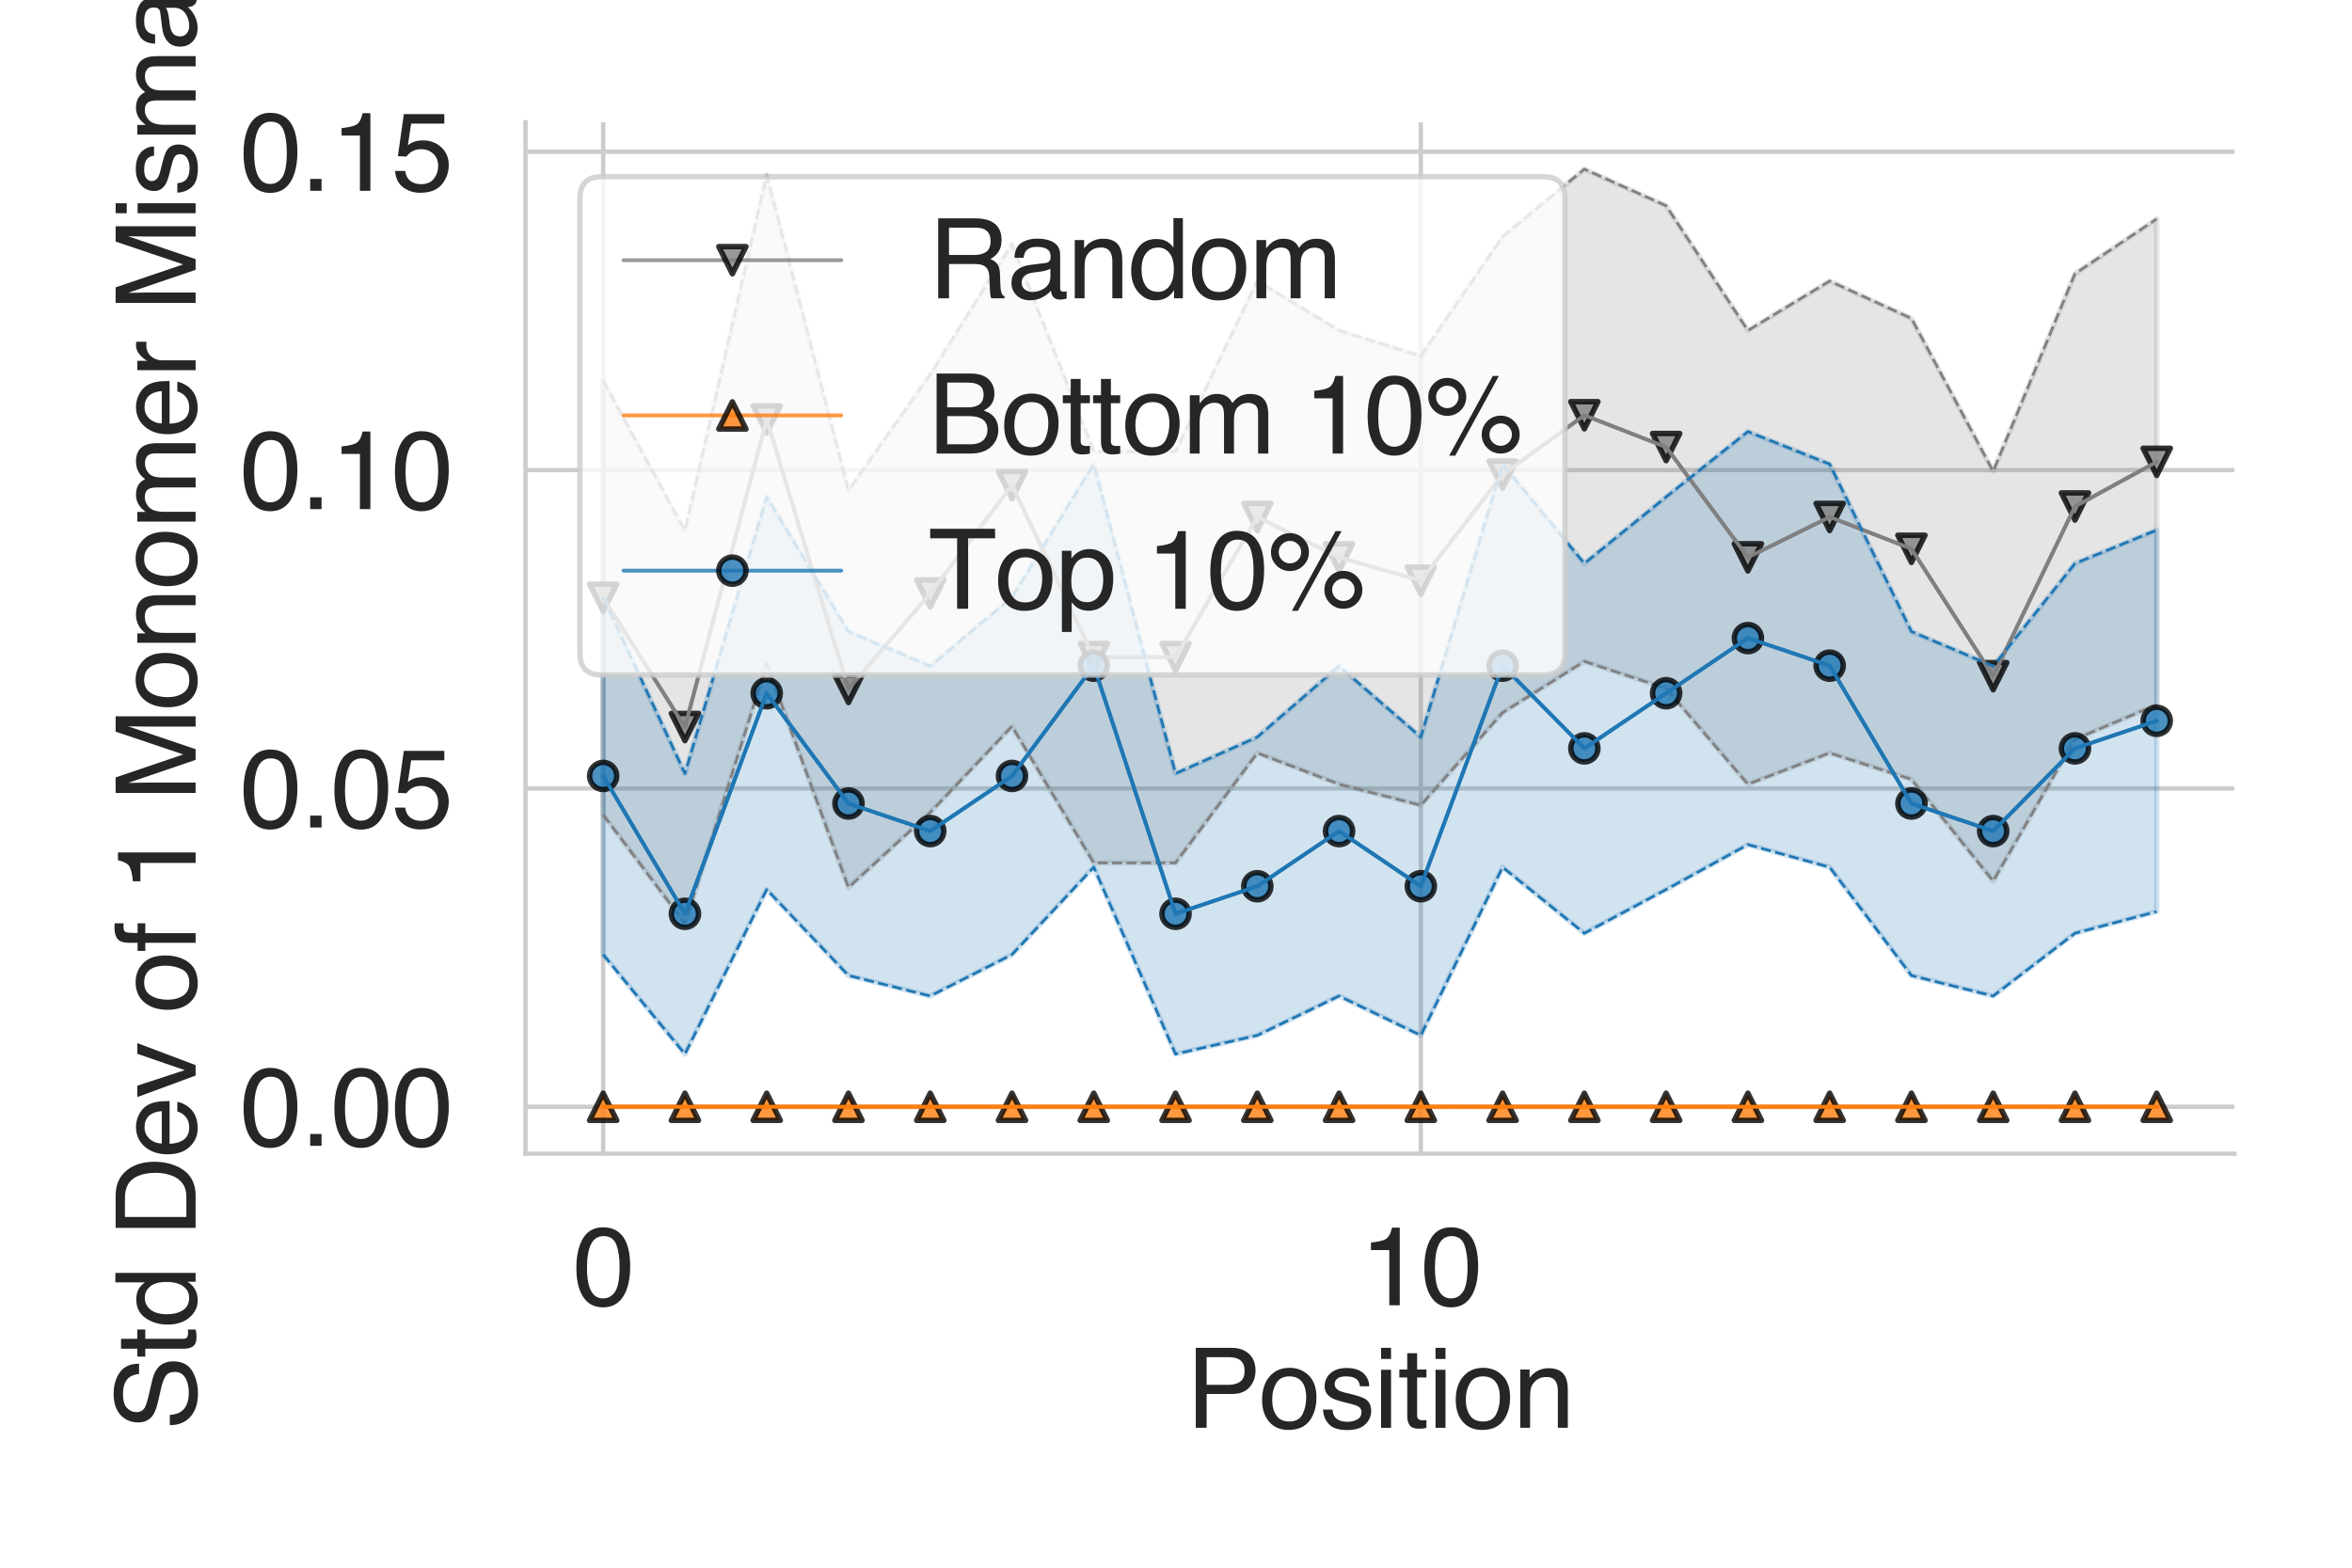 <?xml version="1.0" encoding="utf-8" standalone="no"?>
<!DOCTYPE svg PUBLIC "-//W3C//DTD SVG 1.1//EN"
  "http://www.w3.org/Graphics/SVG/1.1/DTD/svg11.dtd">
<svg height="288pt" version="1.1" viewBox="0 0 432 288" width="432pt" xmlns="http://www.w3.org/2000/svg" xmlns:xlink="http://www.w3.org/1999/xlink">
 <defs>
  <style type="text/css">*{stroke-linecap:butt;stroke-linejoin:round;}</style>
 </defs>
 <g id="figure_1">
  <g id="patch_1">
   <path d="M 0 288 
L 432 288 
L 432 0 
L 0 0 
z
" style="fill:#ffffff;"/>
  </g>
  <g id="axes_1">
   <g id="patch_2">
    <path d="M 96.52 211.94 
L 410.4 211.94 
L 410.4 22.457 
L 96.52 22.457 
z
" style="fill:#ffffff;"/>
   </g>
   <g id="matplotlib.axis_1">
    <g id="xtick_1">
     <g id="line2d_1">
      <path clip-path="url(#p7c6c50f24b)" d="M 110.787 211.94 
L 110.787 22.457 
" style="fill:none;stroke:#cccccc;stroke-linecap:round;stroke-width:0.8;"/>
     </g>
     <g id="text_1">
      <!-- 0 -->
      <g style="fill:#262626;" transform="translate(105.226 239.787)scale(0.2 -0.2)">
       <defs>
        <path d="M 1731 4475 
Q 2600 4475 2988 3759 
Q 3288 3206 3288 2244 
Q 3288 1331 3016 734 
Q 2622 -122 1728 -122 
Q 922 -122 528 578 
Q 200 1163 200 2147 
Q 200 2909 397 3456 
Q 766 4475 1731 4475 
z
M 1725 391 
Q 2163 391 2422 778 
Q 2681 1166 2681 2222 
Q 2681 2984 2493 3476 
Q 2306 3969 1766 3969 
Q 1269 3969 1039 3501 
Q 809 3034 809 2125 
Q 809 1441 956 1025 
Q 1181 391 1725 391 
z
" id="Helvetica-30" transform="scale(0.016)"/>
       </defs>
       <use xlink:href="#Helvetica-30"/>
      </g>
     </g>
    </g>
    <g id="xtick_2">
     <g id="line2d_2">
      <path clip-path="url(#p7c6c50f24b)" d="M 260.969 211.94 
L 260.969 22.457 
" style="fill:none;stroke:#cccccc;stroke-linecap:round;stroke-width:0.8;"/>
     </g>
     <g id="text_2">
      <!-- 10 -->
      <g style="fill:#262626;" transform="translate(249.847 239.787)scale(0.2 -0.2)">
       <defs>
        <path d="M 613 3169 
L 613 3600 
Q 1222 3659 1462 3798 
Q 1703 3938 1822 4456 
L 2266 4456 
L 2266 0 
L 1666 0 
L 1666 3169 
L 613 3169 
z
" id="Helvetica-31" transform="scale(0.016)"/>
       </defs>
       <use xlink:href="#Helvetica-31"/>
       <use x="55.615" xlink:href="#Helvetica-30"/>
      </g>
     </g>
    </g>
    <g id="text_3">
     <!-- Position -->
     <g style="fill:#262626;" transform="translate(217.885 262.303)scale(0.2 -0.2)">
      <defs>
       <path d="M 547 4591 
L 2613 4591 
Q 3225 4591 3600 4245 
Q 3975 3900 3975 3275 
Q 3975 2738 3640 2339 
Q 3306 1941 2613 1941 
L 1169 1941 
L 1169 0 
L 547 0 
L 547 4591 
z
M 3347 3272 
Q 3347 3778 2972 3959 
Q 2766 4056 2406 4056 
L 1169 4056 
L 1169 2466 
L 2406 2466 
Q 2825 2466 3086 2644 
Q 3347 2822 3347 3272 
z
" id="Helvetica-50" transform="scale(0.016)"/>
       <path d="M 1741 363 
Q 2300 363 2508 786 
Q 2716 1209 2716 1728 
Q 2716 2197 2566 2491 
Q 2328 2953 1747 2953 
Q 1231 2953 997 2559 
Q 763 2166 763 1609 
Q 763 1075 997 719 
Q 1231 363 1741 363 
z
M 1763 3444 
Q 2409 3444 2856 3012 
Q 3303 2581 3303 1744 
Q 3303 934 2909 406 
Q 2516 -122 1688 -122 
Q 997 -122 590 345 
Q 184 813 184 1600 
Q 184 2444 612 2944 
Q 1041 3444 1763 3444 
z
M 1744 3428 
L 1744 3428 
z
" id="Helvetica-6f" transform="scale(0.016)"/>
       <path d="M 747 1050 
Q 772 769 888 619 
Q 1100 347 1625 347 
Q 1938 347 2175 483 
Q 2413 619 2413 903 
Q 2413 1119 2222 1231 
Q 2100 1300 1741 1391 
L 1294 1503 
Q 866 1609 663 1741 
Q 300 1969 300 2372 
Q 300 2847 642 3140 
Q 984 3434 1563 3434 
Q 2319 3434 2653 2991 
Q 2863 2709 2856 2384 
L 2325 2384 
Q 2309 2575 2191 2731 
Q 1997 2953 1519 2953 
Q 1200 2953 1036 2831 
Q 872 2709 872 2509 
Q 872 2291 1088 2159 
Q 1213 2081 1456 2022 
L 1828 1931 
Q 2434 1784 2641 1647 
Q 2969 1431 2969 969 
Q 2969 522 2630 197 
Q 2291 -128 1597 -128 
Q 850 -128 539 211 
Q 228 550 206 1050 
L 747 1050 
z
M 1578 3428 
L 1578 3428 
z
" id="Helvetica-73" transform="scale(0.016)"/>
       <path d="M 413 3331 
L 984 3331 
L 984 0 
L 413 0 
L 413 3331 
z
M 413 4591 
L 984 4591 
L 984 3953 
L 413 3953 
L 413 4591 
z
" id="Helvetica-69" transform="scale(0.016)"/>
       <path d="M 525 4281 
L 1094 4281 
L 1094 3347 
L 1628 3347 
L 1628 2888 
L 1094 2888 
L 1094 703 
Q 1094 528 1213 469 
Q 1278 434 1431 434 
Q 1472 434 1519 436 
Q 1566 438 1628 444 
L 1628 0 
Q 1531 -28 1426 -40 
Q 1322 -53 1200 -53 
Q 806 -53 665 148 
Q 525 350 525 672 
L 525 2888 
L 72 2888 
L 72 3347 
L 525 3347 
L 525 4281 
z
" id="Helvetica-74" transform="scale(0.016)"/>
       <path d="M 413 3347 
L 947 3347 
L 947 2872 
Q 1184 3166 1450 3294 
Q 1716 3422 2041 3422 
Q 2753 3422 3003 2925 
Q 3141 2653 3141 2147 
L 3141 0 
L 2569 0 
L 2569 2109 
Q 2569 2416 2478 2603 
Q 2328 2916 1934 2916 
Q 1734 2916 1606 2875 
Q 1375 2806 1200 2600 
Q 1059 2434 1017 2257 
Q 975 2081 975 1753 
L 975 0 
L 413 0 
L 413 3347 
z
M 1734 3428 
L 1734 3428 
z
" id="Helvetica-6e" transform="scale(0.016)"/>
      </defs>
      <use xlink:href="#Helvetica-50"/>
      <use x="66.699" xlink:href="#Helvetica-6f"/>
      <use x="122.314" xlink:href="#Helvetica-73"/>
      <use x="172.314" xlink:href="#Helvetica-69"/>
      <use x="194.531" xlink:href="#Helvetica-74"/>
      <use x="222.314" xlink:href="#Helvetica-69"/>
      <use x="244.531" xlink:href="#Helvetica-6f"/>
      <use x="300.146" xlink:href="#Helvetica-6e"/>
     </g>
    </g>
   </g>
   <g id="matplotlib.axis_2">
    <g id="ytick_1">
     <g id="line2d_3">
      <path clip-path="url(#p7c6c50f24b)" d="M 96.52 203.327 
L 410.4 203.327 
" style="fill:none;stroke:#cccccc;stroke-linecap:round;stroke-width:0.8;"/>
     </g>
     <g id="text_4">
      <!-- 0.00 -->
      <g style="fill:#262626;" transform="translate(44.098 210.501)scale(0.2 -0.2)">
       <defs>
        <path d="M 547 681 
L 1200 681 
L 1200 0 
L 547 0 
L 547 681 
z
" id="Helvetica-2e" transform="scale(0.016)"/>
       </defs>
       <use xlink:href="#Helvetica-30"/>
       <use x="55.615" xlink:href="#Helvetica-2e"/>
       <use x="83.398" xlink:href="#Helvetica-30"/>
       <use x="139.014" xlink:href="#Helvetica-30"/>
      </g>
     </g>
    </g>
    <g id="ytick_2">
     <g id="line2d_4">
      <path clip-path="url(#p7c6c50f24b)" d="M 96.52 144.844 
L 410.4 144.844 
" style="fill:none;stroke:#cccccc;stroke-linecap:round;stroke-width:0.8;"/>
     </g>
     <g id="text_5">
      <!-- 0.05 -->
      <g style="fill:#262626;" transform="translate(44.098 152.017)scale(0.2 -0.2)">
       <defs>
        <path d="M 791 1141 
Q 847 659 1238 475 
Q 1438 381 1700 381 
Q 2200 381 2440 700 
Q 2681 1019 2681 1406 
Q 2681 1875 2395 2131 
Q 2109 2388 1709 2388 
Q 1419 2388 1211 2275 
Q 1003 2163 856 1963 
L 369 1991 
L 709 4400 
L 3034 4400 
L 3034 3856 
L 1131 3856 
L 941 2613 
Q 1097 2731 1238 2791 
Q 1488 2894 1816 2894 
Q 2431 2894 2859 2497 
Q 3288 2100 3288 1491 
Q 3288 856 2895 371 
Q 2503 -113 1644 -113 
Q 1097 -113 676 195 
Q 256 503 206 1141 
L 791 1141 
z
" id="Helvetica-35" transform="scale(0.016)"/>
       </defs>
       <use xlink:href="#Helvetica-30"/>
       <use x="55.615" xlink:href="#Helvetica-2e"/>
       <use x="83.398" xlink:href="#Helvetica-30"/>
       <use x="139.014" xlink:href="#Helvetica-35"/>
      </g>
     </g>
    </g>
    <g id="ytick_3">
     <g id="line2d_5">
      <path clip-path="url(#p7c6c50f24b)" d="M 96.52 86.36 
L 410.4 86.36 
" style="fill:none;stroke:#cccccc;stroke-linecap:round;stroke-width:0.8;"/>
     </g>
     <g id="text_6">
      <!-- 0.10 -->
      <g style="fill:#262626;" transform="translate(44.098 93.534)scale(0.2 -0.2)">
       <use xlink:href="#Helvetica-30"/>
       <use x="55.615" xlink:href="#Helvetica-2e"/>
       <use x="83.398" xlink:href="#Helvetica-31"/>
       <use x="139.014" xlink:href="#Helvetica-30"/>
      </g>
     </g>
    </g>
    <g id="ytick_4">
     <g id="line2d_6">
      <path clip-path="url(#p7c6c50f24b)" d="M 96.52 27.877 
L 410.4 27.877 
" style="fill:none;stroke:#cccccc;stroke-linecap:round;stroke-width:0.8;"/>
     </g>
     <g id="text_7">
      <!-- 0.15 -->
      <g style="fill:#262626;" transform="translate(44.098 35.05)scale(0.2 -0.2)">
       <use xlink:href="#Helvetica-30"/>
       <use x="55.615" xlink:href="#Helvetica-2e"/>
       <use x="83.398" xlink:href="#Helvetica-31"/>
       <use x="139.014" xlink:href="#Helvetica-35"/>
      </g>
     </g>
    </g>
    <g id="text_8">
     <!-- Std Dev of 1 Monomer Mismatch -->
     <g style="fill:#262626;" transform="translate(35.929 262.795)rotate(-90)scale(0.2 -0.2)">
      <defs>
       <path d="M 894 1481 
Q 916 1091 1078 847 
Q 1388 391 2169 391 
Q 2519 391 2806 491 
Q 3363 684 3363 1184 
Q 3363 1559 3128 1719 
Q 2891 1875 2384 1991 
L 1763 2131 
Q 1153 2269 900 2434 
Q 463 2722 463 3294 
Q 463 3913 891 4309 
Q 1319 4706 2103 4706 
Q 2825 4706 3329 4357 
Q 3834 4009 3834 3244 
L 3250 3244 
Q 3203 3613 3050 3809 
Q 2766 4169 2084 4169 
Q 1534 4169 1293 3937 
Q 1053 3706 1053 3400 
Q 1053 3063 1334 2906 
Q 1519 2806 2169 2656 
L 2813 2509 
Q 3278 2403 3531 2219 
Q 3969 1897 3969 1284 
Q 3969 522 3414 194 
Q 2859 -134 2125 -134 
Q 1269 -134 784 303 
Q 300 738 309 1481 
L 894 1481 
z
M 2150 4716 
L 2150 4716 
z
" id="Helvetica-53" transform="scale(0.016)"/>
       <path d="M 769 1634 
Q 769 1097 997 734 
Q 1225 372 1728 372 
Q 2119 372 2370 708 
Q 2622 1044 2622 1672 
Q 2622 2306 2362 2611 
Q 2103 2916 1722 2916 
Q 1297 2916 1033 2591 
Q 769 2266 769 1634 
z
M 1616 3406 
Q 2000 3406 2259 3244 
Q 2409 3150 2600 2916 
L 2600 4606 
L 3141 4606 
L 3141 0 
L 2634 0 
L 2634 466 
Q 2438 156 2169 18 
Q 1900 -119 1553 -119 
Q 994 -119 584 351 
Q 175 822 175 1603 
Q 175 2334 548 2870 
Q 922 3406 1616 3406 
z
" id="Helvetica-64" transform="scale(0.016)"/>
       <path id="Helvetica-20" transform="scale(0.016)"/>
       <path d="M 2250 531 
Q 2566 531 2769 597 
Q 3131 719 3363 1066 
Q 3547 1344 3628 1778 
Q 3675 2038 3675 2259 
Q 3675 3113 3336 3584 
Q 2997 4056 2244 4056 
L 1141 4056 
L 1141 531 
L 2250 531 
z
M 516 4591 
L 2375 4591 
Q 3322 4591 3844 3919 
Q 4309 3313 4309 2366 
Q 4309 1634 4034 1044 
Q 3550 0 2369 0 
L 516 0 
L 516 4591 
z
" id="Helvetica-44" transform="scale(0.016)"/>
       <path d="M 1806 3422 
Q 2163 3422 2497 3255 
Q 2831 3088 3006 2822 
Q 3175 2569 3231 2231 
Q 3281 2000 3281 1494 
L 828 1494 
Q 844 984 1069 676 
Q 1294 369 1766 369 
Q 2206 369 2469 659 
Q 2619 828 2681 1050 
L 3234 1050 
Q 3213 866 3089 639 
Q 2966 413 2813 269 
Q 2556 19 2178 -69 
Q 1975 -119 1719 -119 
Q 1094 -119 659 336 
Q 225 791 225 1609 
Q 225 2416 662 2919 
Q 1100 3422 1806 3422 
z
M 2703 1941 
Q 2669 2306 2544 2525 
Q 2313 2931 1772 2931 
Q 1384 2931 1121 2651 
Q 859 2372 844 1941 
L 2703 1941 
z
M 1753 3428 
L 1753 3428 
z
" id="Helvetica-65" transform="scale(0.016)"/>
       <path d="M 688 3347 
L 1581 622 
L 2516 3347 
L 3131 3347 
L 1869 0 
L 1269 0 
L 34 3347 
L 688 3347 
z
" id="Helvetica-76" transform="scale(0.016)"/>
       <path d="M 553 3856 
Q 566 4206 675 4369 
Q 872 4656 1434 4656 
Q 1488 4656 1544 4653 
Q 1600 4650 1672 4644 
L 1672 4131 
Q 1584 4138 1545 4139 
Q 1506 4141 1472 4141 
Q 1216 4141 1166 4008 
Q 1116 3875 1116 3331 
L 1672 3331 
L 1672 2888 
L 1109 2888 
L 1109 0 
L 553 0 
L 553 2888 
L 88 2888 
L 88 3331 
L 553 3331 
L 553 3856 
z
" id="Helvetica-66" transform="scale(0.016)"/>
       <path d="M 472 4591 
L 1363 4591 
L 2681 709 
L 3991 4591 
L 4872 4591 
L 4872 0 
L 4281 0 
L 4281 2709 
Q 4281 2850 4287 3175 
Q 4294 3500 4294 3872 
L 2984 0 
L 2369 0 
L 1050 3872 
L 1050 3731 
Q 1050 3563 1058 3217 
Q 1066 2872 1066 2709 
L 1066 0 
L 472 0 
L 472 4591 
z
" id="Helvetica-4d" transform="scale(0.016)"/>
       <path d="M 413 3347 
L 969 3347 
L 969 2872 
Q 1169 3119 1331 3231 
Q 1609 3422 1963 3422 
Q 2363 3422 2606 3225 
Q 2744 3113 2856 2894 
Q 3044 3163 3297 3292 
Q 3550 3422 3866 3422 
Q 4541 3422 4784 2934 
Q 4916 2672 4916 2228 
L 4916 0 
L 4331 0 
L 4331 2325 
Q 4331 2659 4164 2784 
Q 3997 2909 3756 2909 
Q 3425 2909 3186 2687 
Q 2947 2466 2947 1947 
L 2947 0 
L 2375 0 
L 2375 2184 
Q 2375 2525 2294 2681 
Q 2166 2916 1816 2916 
Q 1497 2916 1236 2669 
Q 975 2422 975 1775 
L 975 0 
L 413 0 
L 413 3347 
z
" id="Helvetica-6d" transform="scale(0.016)"/>
       <path d="M 428 3347 
L 963 3347 
L 963 2769 
Q 1028 2938 1284 3180 
Q 1541 3422 1875 3422 
Q 1891 3422 1928 3419 
Q 1966 3416 2056 3406 
L 2056 2813 
Q 2006 2822 1964 2825 
Q 1922 2828 1872 2828 
Q 1447 2828 1219 2554 
Q 991 2281 991 1925 
L 991 0 
L 428 0 
L 428 3347 
z
" id="Helvetica-72" transform="scale(0.016)"/>
       <path d="M 844 891 
Q 844 647 1022 506 
Q 1200 366 1444 366 
Q 1741 366 2019 503 
Q 2488 731 2488 1250 
L 2488 1703 
Q 2384 1638 2221 1594 
Q 2059 1550 1903 1531 
L 1563 1488 
Q 1256 1447 1103 1359 
Q 844 1213 844 891 
z
M 2206 2028 
Q 2400 2053 2466 2191 
Q 2503 2266 2503 2406 
Q 2503 2694 2298 2823 
Q 2094 2953 1713 2953 
Q 1272 2953 1088 2716 
Q 984 2584 953 2325 
L 428 2325 
Q 444 2944 830 3186 
Q 1216 3428 1725 3428 
Q 2316 3428 2684 3203 
Q 3050 2978 3050 2503 
L 3050 575 
Q 3050 488 3086 434 
Q 3122 381 3238 381 
Q 3275 381 3322 386 
Q 3369 391 3422 400 
L 3422 -16 
Q 3291 -53 3222 -62 
Q 3153 -72 3034 -72 
Q 2744 -72 2613 134 
Q 2544 244 2516 444 
Q 2344 219 2022 53 
Q 1700 -113 1313 -113 
Q 847 -113 551 170 
Q 256 453 256 878 
Q 256 1344 547 1600 
Q 838 1856 1309 1916 
L 2206 2028 
z
M 1741 3428 
L 1741 3428 
z
" id="Helvetica-61" transform="scale(0.016)"/>
       <path d="M 1703 3444 
Q 2269 3444 2623 3169 
Q 2978 2894 3050 2222 
L 2503 2222 
Q 2453 2531 2275 2736 
Q 2097 2941 1703 2941 
Q 1166 2941 934 2416 
Q 784 2075 784 1575 
Q 784 1072 996 728 
Q 1209 384 1666 384 
Q 2016 384 2220 598 
Q 2425 813 2503 1184 
L 3050 1184 
Q 2956 519 2581 211 
Q 2206 -97 1622 -97 
Q 966 -97 575 383 
Q 184 863 184 1581 
Q 184 2463 612 2953 
Q 1041 3444 1703 3444 
z
M 1616 3428 
L 1616 3428 
z
" id="Helvetica-63" transform="scale(0.016)"/>
       <path d="M 413 4606 
L 975 4606 
L 975 2894 
Q 1175 3147 1334 3250 
Q 1606 3428 2013 3428 
Q 2741 3428 3000 2919 
Q 3141 2641 3141 2147 
L 3141 0 
L 2563 0 
L 2563 2109 
Q 2563 2478 2469 2650 
Q 2316 2925 1894 2925 
Q 1544 2925 1259 2684 
Q 975 2444 975 1775 
L 975 0 
L 413 0 
L 413 4606 
z
" id="Helvetica-68" transform="scale(0.016)"/>
      </defs>
      <use xlink:href="#Helvetica-53"/>
      <use x="66.699" xlink:href="#Helvetica-74"/>
      <use x="94.482" xlink:href="#Helvetica-64"/>
      <use x="150.098" xlink:href="#Helvetica-20"/>
      <use x="177.881" xlink:href="#Helvetica-44"/>
      <use x="250.098" xlink:href="#Helvetica-65"/>
      <use x="305.713" xlink:href="#Helvetica-76"/>
      <use x="355.713" xlink:href="#Helvetica-20"/>
      <use x="383.496" xlink:href="#Helvetica-6f"/>
      <use x="439.111" xlink:href="#Helvetica-66"/>
      <use x="466.895" xlink:href="#Helvetica-20"/>
      <use x="494.678" xlink:href="#Helvetica-31"/>
      <use x="550.293" xlink:href="#Helvetica-20"/>
      <use x="578.076" xlink:href="#Helvetica-4d"/>
      <use x="661.377" xlink:href="#Helvetica-6f"/>
      <use x="716.992" xlink:href="#Helvetica-6e"/>
      <use x="772.607" xlink:href="#Helvetica-6f"/>
      <use x="828.223" xlink:href="#Helvetica-6d"/>
      <use x="911.523" xlink:href="#Helvetica-65"/>
      <use x="967.139" xlink:href="#Helvetica-72"/>
      <use x="1000.439" xlink:href="#Helvetica-20"/>
      <use x="1028.223" xlink:href="#Helvetica-4d"/>
      <use x="1111.523" xlink:href="#Helvetica-69"/>
      <use x="1133.74" xlink:href="#Helvetica-73"/>
      <use x="1183.74" xlink:href="#Helvetica-6d"/>
      <use x="1267.041" xlink:href="#Helvetica-61"/>
      <use x="1322.656" xlink:href="#Helvetica-74"/>
      <use x="1350.439" xlink:href="#Helvetica-63"/>
      <use x="1400.439" xlink:href="#Helvetica-68"/>
     </g>
    </g>
   </g>
   <g id="PolyCollection_1">
    <defs>
     <path d="M 110.787 -218.071 
L 110.787 -138.309 
L 125.805 -118.34 
L 140.824 -166.002 
L 155.842 -124.96 
L 170.86 -138.741 
L 185.878 -154.555 
L 200.896 -129.476 
L 215.915 -129.476 
L 230.933 -149.668 
L 245.951 -143.926 
L 260.969 -140.059 
L 275.987 -157.073 
L 291.005 -166.496 
L 306.024 -161.522 
L 321.042 -143.926 
L 336.06 -149.668 
L 351.078 -144.834 
L 366.096 -126.131 
L 381.115 -152.188 
L 396.133 -158.517 
L 396.133 -247.784 
L 396.133 -247.784 
L 381.115 -237.715 
L 366.096 -201.428 
L 351.078 -229.511 
L 336.06 -236.374 
L 321.042 -227.285 
L 306.024 -250.208 
L 291.005 -256.93 
L 275.987 -244.527 
L 260.969 -222.59 
L 245.951 -227.285 
L 230.933 -236.374 
L 215.915 -205.078 
L 200.896 -205.078 
L 185.878 -243.184 
L 170.86 -219.206 
L 155.842 -197.897 
L 140.824 -255.857 
L 125.805 -190.526 
L 110.787 -218.071 
z
" id="m6912df0494" style="stroke:#808080;stroke-opacity:0.2;"/>
    </defs>
    <g clip-path="url(#p7c6c50f24b)">
     <use style="fill:#808080;fill-opacity:0.2;stroke:#808080;stroke-opacity:0.2;" x="0" xlink:href="#m6912df0494" y="288"/>
    </g>
   </g>
   <g id="PolyCollection_2">
    <defs>
     <path d="M 110.787 -84.673 
L 110.787 -84.673 
L 125.805 -84.673 
L 140.824 -84.673 
L 155.842 -84.673 
L 170.86 -84.673 
L 185.878 -84.673 
L 200.896 -84.673 
L 215.915 -84.673 
L 230.933 -84.673 
L 245.951 -84.673 
L 260.969 -84.673 
L 275.987 -84.673 
L 291.005 -84.673 
L 306.024 -84.673 
L 321.042 -84.673 
L 336.06 -84.673 
L 351.078 -84.673 
L 366.096 -84.673 
L 381.115 -84.673 
L 396.133 -84.673 
L 396.133 -84.673 
L 396.133 -84.673 
L 381.115 -84.673 
L 366.096 -84.673 
L 351.078 -84.673 
L 336.06 -84.673 
L 321.042 -84.673 
L 306.024 -84.673 
L 291.005 -84.673 
L 275.987 -84.673 
L 260.969 -84.673 
L 245.951 -84.673 
L 230.933 -84.673 
L 215.915 -84.673 
L 200.896 -84.673 
L 185.878 -84.673 
L 170.86 -84.673 
L 155.842 -84.673 
L 140.824 -84.673 
L 125.805 -84.673 
L 110.787 -84.673 
z
" id="m4d1c0f96d3" style="stroke:#ff7f0e;stroke-opacity:0.2;"/>
    </defs>
    <g clip-path="url(#p7c6c50f24b)">
     <use style="fill:#ff7f0e;fill-opacity:0.2;stroke:#ff7f0e;stroke-opacity:0.2;" x="0" xlink:href="#m4d1c0f96d3" y="288"/>
    </g>
   </g>
   <g id="PolyCollection_3">
    <defs>
     <path d="M 110.787 -178.273 
L 110.787 -112.629 
L 125.805 -94.356 
L 140.824 -124.58 
L 155.842 -108.783 
L 170.86 -105.02 
L 185.878 -112.629 
L 200.896 -128.682 
L 215.915 -94.356 
L 230.933 -97.79 
L 245.951 -105.02 
L 260.969 -97.79 
L 275.987 -128.682 
L 291.005 -116.548 
L 306.024 -124.58 
L 321.042 -132.835 
L 336.06 -128.682 
L 351.078 -108.783 
L 366.096 -105.02 
L 381.115 -116.548 
L 396.133 -120.533 
L 396.133 -190.627 
L 396.133 -190.627 
L 381.115 -184.483 
L 366.096 -165.622 
L 351.078 -171.989 
L 336.06 -202.738 
L 321.042 -208.715 
L 306.024 -196.71 
L 291.005 -184.483 
L 275.987 -202.738 
L 260.969 -152.593 
L 245.951 -165.622 
L 230.933 -152.593 
L 215.915 -145.897 
L 200.896 -202.738 
L 185.878 -178.273 
L 170.86 -165.622 
L 155.842 -171.989 
L 140.824 -196.71 
L 125.805 -145.897 
L 110.787 -178.273 
z
" id="m7486c72648" style="stroke:#1f77b4;stroke-opacity:0.2;"/>
    </defs>
    <g clip-path="url(#p7c6c50f24b)">
     <use style="fill:#1f77b4;fill-opacity:0.2;stroke:#1f77b4;stroke-opacity:0.2;" x="0" xlink:href="#m7486c72648" y="288"/>
    </g>
   </g>
   <g id="line2d_7">
    <path clip-path="url(#p7c6c50f24b)" d="M 110.787 109.81 
L 125.805 133.567 
L 140.824 77.07 
L 155.842 126.571 
L 170.86 109.026 
L 185.878 89.131 
L 200.896 120.723 
L 215.915 120.723 
L 230.933 94.979 
L 245.951 102.394 
L 260.969 106.676 
L 275.987 87.2 
L 291.005 76.287 
L 306.024 82.135 
L 321.042 102.394 
L 336.06 94.979 
L 351.078 100.827 
L 366.096 124.221 
L 381.115 93.048 
L 396.133 84.849 
" style="fill:none;stroke:#808080;stroke-linecap:round;stroke-opacity:0.8;stroke-width:0.7;"/>
    <defs>
     <path d="M -0 2.5 
L 2.5 -2.5 
L -2.5 -2.5 
z
" id="m8b0d18e48a" style="stroke:#000000;stroke-linejoin:miter;stroke-opacity:0.8;"/>
    </defs>
    <g clip-path="url(#p7c6c50f24b)">
     <use style="fill:#808080;fill-opacity:0.8;stroke:#000000;stroke-linejoin:miter;stroke-opacity:0.8;" x="110.787" xlink:href="#m8b0d18e48a" y="109.81"/>
     <use style="fill:#808080;fill-opacity:0.8;stroke:#000000;stroke-linejoin:miter;stroke-opacity:0.8;" x="125.805" xlink:href="#m8b0d18e48a" y="133.567"/>
     <use style="fill:#808080;fill-opacity:0.8;stroke:#000000;stroke-linejoin:miter;stroke-opacity:0.8;" x="140.824" xlink:href="#m8b0d18e48a" y="77.07"/>
     <use style="fill:#808080;fill-opacity:0.8;stroke:#000000;stroke-linejoin:miter;stroke-opacity:0.8;" x="155.842" xlink:href="#m8b0d18e48a" y="126.571"/>
     <use style="fill:#808080;fill-opacity:0.8;stroke:#000000;stroke-linejoin:miter;stroke-opacity:0.8;" x="170.86" xlink:href="#m8b0d18e48a" y="109.026"/>
     <use style="fill:#808080;fill-opacity:0.8;stroke:#000000;stroke-linejoin:miter;stroke-opacity:0.8;" x="185.878" xlink:href="#m8b0d18e48a" y="89.131"/>
     <use style="fill:#808080;fill-opacity:0.8;stroke:#000000;stroke-linejoin:miter;stroke-opacity:0.8;" x="200.896" xlink:href="#m8b0d18e48a" y="120.723"/>
     <use style="fill:#808080;fill-opacity:0.8;stroke:#000000;stroke-linejoin:miter;stroke-opacity:0.8;" x="215.915" xlink:href="#m8b0d18e48a" y="120.723"/>
     <use style="fill:#808080;fill-opacity:0.8;stroke:#000000;stroke-linejoin:miter;stroke-opacity:0.8;" x="230.933" xlink:href="#m8b0d18e48a" y="94.979"/>
     <use style="fill:#808080;fill-opacity:0.8;stroke:#000000;stroke-linejoin:miter;stroke-opacity:0.8;" x="245.951" xlink:href="#m8b0d18e48a" y="102.394"/>
     <use style="fill:#808080;fill-opacity:0.8;stroke:#000000;stroke-linejoin:miter;stroke-opacity:0.8;" x="260.969" xlink:href="#m8b0d18e48a" y="106.676"/>
     <use style="fill:#808080;fill-opacity:0.8;stroke:#000000;stroke-linejoin:miter;stroke-opacity:0.8;" x="275.987" xlink:href="#m8b0d18e48a" y="87.2"/>
     <use style="fill:#808080;fill-opacity:0.8;stroke:#000000;stroke-linejoin:miter;stroke-opacity:0.8;" x="291.005" xlink:href="#m8b0d18e48a" y="76.287"/>
     <use style="fill:#808080;fill-opacity:0.8;stroke:#000000;stroke-linejoin:miter;stroke-opacity:0.8;" x="306.024" xlink:href="#m8b0d18e48a" y="82.135"/>
     <use style="fill:#808080;fill-opacity:0.8;stroke:#000000;stroke-linejoin:miter;stroke-opacity:0.8;" x="321.042" xlink:href="#m8b0d18e48a" y="102.394"/>
     <use style="fill:#808080;fill-opacity:0.8;stroke:#000000;stroke-linejoin:miter;stroke-opacity:0.8;" x="336.06" xlink:href="#m8b0d18e48a" y="94.979"/>
     <use style="fill:#808080;fill-opacity:0.8;stroke:#000000;stroke-linejoin:miter;stroke-opacity:0.8;" x="351.078" xlink:href="#m8b0d18e48a" y="100.827"/>
     <use style="fill:#808080;fill-opacity:0.8;stroke:#000000;stroke-linejoin:miter;stroke-opacity:0.8;" x="366.096" xlink:href="#m8b0d18e48a" y="124.221"/>
     <use style="fill:#808080;fill-opacity:0.8;stroke:#000000;stroke-linejoin:miter;stroke-opacity:0.8;" x="381.115" xlink:href="#m8b0d18e48a" y="93.048"/>
     <use style="fill:#808080;fill-opacity:0.8;stroke:#000000;stroke-linejoin:miter;stroke-opacity:0.8;" x="396.133" xlink:href="#m8b0d18e48a" y="84.849"/>
    </g>
   </g>
   <g id="line2d_8">
    <path clip-path="url(#p7c6c50f24b)" d="M 110.787 109.81 
L 125.805 133.567 
L 140.824 77.07 
L 155.842 126.571 
L 170.86 109.026 
L 185.878 89.131 
L 200.896 120.723 
L 215.915 120.723 
L 230.933 94.979 
L 245.951 102.394 
L 260.969 106.676 
L 275.987 87.2 
L 291.005 76.287 
L 306.024 82.135 
L 321.042 102.394 
L 336.06 94.979 
L 351.078 100.827 
L 366.096 124.221 
L 381.115 93.048 
L 396.133 84.849 
" style="fill:none;stroke:#808080;stroke-linecap:round;stroke-width:0.7;"/>
   </g>
   <g id="line2d_9">
    <path clip-path="url(#p7c6c50f24b)" d="M 110.787 149.691 
L 125.805 169.66 
L 140.824 121.998 
L 155.842 163.04 
L 170.86 149.259 
L 185.878 133.445 
L 200.896 158.524 
L 215.915 158.524 
L 230.933 138.332 
L 245.951 144.074 
L 260.969 147.941 
L 275.987 130.927 
L 291.005 121.504 
L 306.024 126.478 
L 321.042 144.074 
L 336.06 138.332 
L 351.078 143.166 
L 366.096 161.869 
L 381.115 135.812 
L 396.133 129.483 
" style="fill:none;stroke:#808080;stroke-dasharray:1.85,0.8;stroke-dashoffset:0;stroke-width:0.5;"/>
   </g>
   <g id="line2d_10">
    <path clip-path="url(#p7c6c50f24b)" d="M 110.787 69.929 
L 125.805 97.474 
L 140.824 32.143 
L 155.842 90.103 
L 170.86 68.794 
L 185.878 44.816 
L 200.896 82.922 
L 215.915 82.922 
L 230.933 51.626 
L 245.951 60.715 
L 260.969 65.41 
L 275.987 43.473 
L 291.005 31.07 
L 306.024 37.792 
L 321.042 60.715 
L 336.06 51.626 
L 351.078 58.489 
L 366.096 86.572 
L 381.115 50.285 
L 396.133 40.216 
" style="fill:none;stroke:#808080;stroke-dasharray:1.85,0.8;stroke-dashoffset:0;stroke-width:0.5;"/>
   </g>
   <g id="line2d_11">
    <path clip-path="url(#p7c6c50f24b)" d="M 110.787 203.327 
L 125.805 203.327 
L 140.824 203.327 
L 155.842 203.327 
L 170.86 203.327 
L 185.878 203.327 
L 200.896 203.327 
L 215.915 203.327 
L 230.933 203.327 
L 245.951 203.327 
L 260.969 203.327 
L 275.987 203.327 
L 291.005 203.327 
L 306.024 203.327 
L 321.042 203.327 
L 336.06 203.327 
L 351.078 203.327 
L 366.096 203.327 
L 381.115 203.327 
L 396.133 203.327 
" style="fill:none;stroke:#ff7f0e;stroke-linecap:round;stroke-opacity:0.8;stroke-width:0.7;"/>
    <defs>
     <path d="M 0 -2.5 
L -2.5 2.5 
L 2.5 2.5 
z
" id="m0201b5492e" style="stroke:#000000;stroke-linejoin:miter;stroke-opacity:0.8;"/>
    </defs>
    <g clip-path="url(#p7c6c50f24b)">
     <use style="fill:#ff7f0e;fill-opacity:0.8;stroke:#000000;stroke-linejoin:miter;stroke-opacity:0.8;" x="110.787" xlink:href="#m0201b5492e" y="203.327"/>
     <use style="fill:#ff7f0e;fill-opacity:0.8;stroke:#000000;stroke-linejoin:miter;stroke-opacity:0.8;" x="125.805" xlink:href="#m0201b5492e" y="203.327"/>
     <use style="fill:#ff7f0e;fill-opacity:0.8;stroke:#000000;stroke-linejoin:miter;stroke-opacity:0.8;" x="140.824" xlink:href="#m0201b5492e" y="203.327"/>
     <use style="fill:#ff7f0e;fill-opacity:0.8;stroke:#000000;stroke-linejoin:miter;stroke-opacity:0.8;" x="155.842" xlink:href="#m0201b5492e" y="203.327"/>
     <use style="fill:#ff7f0e;fill-opacity:0.8;stroke:#000000;stroke-linejoin:miter;stroke-opacity:0.8;" x="170.86" xlink:href="#m0201b5492e" y="203.327"/>
     <use style="fill:#ff7f0e;fill-opacity:0.8;stroke:#000000;stroke-linejoin:miter;stroke-opacity:0.8;" x="185.878" xlink:href="#m0201b5492e" y="203.327"/>
     <use style="fill:#ff7f0e;fill-opacity:0.8;stroke:#000000;stroke-linejoin:miter;stroke-opacity:0.8;" x="200.896" xlink:href="#m0201b5492e" y="203.327"/>
     <use style="fill:#ff7f0e;fill-opacity:0.8;stroke:#000000;stroke-linejoin:miter;stroke-opacity:0.8;" x="215.915" xlink:href="#m0201b5492e" y="203.327"/>
     <use style="fill:#ff7f0e;fill-opacity:0.8;stroke:#000000;stroke-linejoin:miter;stroke-opacity:0.8;" x="230.933" xlink:href="#m0201b5492e" y="203.327"/>
     <use style="fill:#ff7f0e;fill-opacity:0.8;stroke:#000000;stroke-linejoin:miter;stroke-opacity:0.8;" x="245.951" xlink:href="#m0201b5492e" y="203.327"/>
     <use style="fill:#ff7f0e;fill-opacity:0.8;stroke:#000000;stroke-linejoin:miter;stroke-opacity:0.8;" x="260.969" xlink:href="#m0201b5492e" y="203.327"/>
     <use style="fill:#ff7f0e;fill-opacity:0.8;stroke:#000000;stroke-linejoin:miter;stroke-opacity:0.8;" x="275.987" xlink:href="#m0201b5492e" y="203.327"/>
     <use style="fill:#ff7f0e;fill-opacity:0.8;stroke:#000000;stroke-linejoin:miter;stroke-opacity:0.8;" x="291.005" xlink:href="#m0201b5492e" y="203.327"/>
     <use style="fill:#ff7f0e;fill-opacity:0.8;stroke:#000000;stroke-linejoin:miter;stroke-opacity:0.8;" x="306.024" xlink:href="#m0201b5492e" y="203.327"/>
     <use style="fill:#ff7f0e;fill-opacity:0.8;stroke:#000000;stroke-linejoin:miter;stroke-opacity:0.8;" x="321.042" xlink:href="#m0201b5492e" y="203.327"/>
     <use style="fill:#ff7f0e;fill-opacity:0.8;stroke:#000000;stroke-linejoin:miter;stroke-opacity:0.8;" x="336.06" xlink:href="#m0201b5492e" y="203.327"/>
     <use style="fill:#ff7f0e;fill-opacity:0.8;stroke:#000000;stroke-linejoin:miter;stroke-opacity:0.8;" x="351.078" xlink:href="#m0201b5492e" y="203.327"/>
     <use style="fill:#ff7f0e;fill-opacity:0.8;stroke:#000000;stroke-linejoin:miter;stroke-opacity:0.8;" x="366.096" xlink:href="#m0201b5492e" y="203.327"/>
     <use style="fill:#ff7f0e;fill-opacity:0.8;stroke:#000000;stroke-linejoin:miter;stroke-opacity:0.8;" x="381.115" xlink:href="#m0201b5492e" y="203.327"/>
     <use style="fill:#ff7f0e;fill-opacity:0.8;stroke:#000000;stroke-linejoin:miter;stroke-opacity:0.8;" x="396.133" xlink:href="#m0201b5492e" y="203.327"/>
    </g>
   </g>
   <g id="line2d_12">
    <path clip-path="url(#p7c6c50f24b)" d="M 110.787 203.327 
L 125.805 203.327 
L 140.824 203.327 
L 155.842 203.327 
L 170.86 203.327 
L 185.878 203.327 
L 200.896 203.327 
L 215.915 203.327 
L 230.933 203.327 
L 245.951 203.327 
L 260.969 203.327 
L 275.987 203.327 
L 291.005 203.327 
L 306.024 203.327 
L 321.042 203.327 
L 336.06 203.327 
L 351.078 203.327 
L 366.096 203.327 
L 381.115 203.327 
L 396.133 203.327 
" style="fill:none;stroke:#ff7f0e;stroke-linecap:round;stroke-width:0.7;"/>
   </g>
   <g id="line2d_13">
    <path clip-path="url(#p7c6c50f24b)" d="M 110.787 203.327 
L 125.805 203.327 
L 140.824 203.327 
L 155.842 203.327 
L 170.86 203.327 
L 185.878 203.327 
L 200.896 203.327 
L 215.915 203.327 
L 230.933 203.327 
L 245.951 203.327 
L 260.969 203.327 
L 275.987 203.327 
L 291.005 203.327 
L 306.024 203.327 
L 321.042 203.327 
L 336.06 203.327 
L 351.078 203.327 
L 366.096 203.327 
L 381.115 203.327 
L 396.133 203.327 
" style="fill:none;stroke:#ff7f0e;stroke-dasharray:1.85,0.8;stroke-dashoffset:0;stroke-width:0.5;"/>
   </g>
   <g id="line2d_14">
    <path clip-path="url(#p7c6c50f24b)" d="M 110.787 203.327 
L 125.805 203.327 
L 140.824 203.327 
L 155.842 203.327 
L 170.86 203.327 
L 185.878 203.327 
L 200.896 203.327 
L 215.915 203.327 
L 230.933 203.327 
L 245.951 203.327 
L 260.969 203.327 
L 275.987 203.327 
L 291.005 203.327 
L 306.024 203.327 
L 321.042 203.327 
L 336.06 203.327 
L 351.078 203.327 
L 366.096 203.327 
L 381.115 203.327 
L 396.133 203.327 
" style="fill:none;stroke:#ff7f0e;stroke-dasharray:1.85,0.8;stroke-dashoffset:0;stroke-width:0.5;"/>
   </g>
   <g id="line2d_15">
    <path clip-path="url(#p7c6c50f24b)" d="M 110.787 142.549 
L 125.805 167.873 
L 140.824 127.355 
L 155.842 147.614 
L 170.86 152.679 
L 185.878 142.549 
L 200.896 122.29 
L 215.915 167.873 
L 230.933 162.809 
L 245.951 152.679 
L 260.969 162.809 
L 275.987 122.29 
L 291.005 137.485 
L 306.024 127.355 
L 321.042 117.225 
L 336.06 122.29 
L 351.078 147.614 
L 366.096 152.679 
L 381.115 137.485 
L 396.133 132.42 
" style="fill:none;stroke:#1f77b4;stroke-linecap:round;stroke-opacity:0.8;stroke-width:0.7;"/>
    <defs>
     <path d="M 0 2.5 
C 0.663 2.5 1.299 2.237 1.768 1.768 
C 2.237 1.299 2.5 0.663 2.5 0 
C 2.5 -0.663 2.237 -1.299 1.768 -1.768 
C 1.299 -2.237 0.663 -2.5 0 -2.5 
C -0.663 -2.5 -1.299 -2.237 -1.768 -1.768 
C -2.237 -1.299 -2.5 -0.663 -2.5 0 
C -2.5 0.663 -2.237 1.299 -1.768 1.768 
C -1.299 2.237 -0.663 2.5 0 2.5 
z
" id="m06fba725a5" style="stroke:#000000;stroke-opacity:0.8;"/>
    </defs>
    <g clip-path="url(#p7c6c50f24b)">
     <use style="fill:#1f77b4;fill-opacity:0.8;stroke:#000000;stroke-opacity:0.8;" x="110.787" xlink:href="#m06fba725a5" y="142.549"/>
     <use style="fill:#1f77b4;fill-opacity:0.8;stroke:#000000;stroke-opacity:0.8;" x="125.805" xlink:href="#m06fba725a5" y="167.873"/>
     <use style="fill:#1f77b4;fill-opacity:0.8;stroke:#000000;stroke-opacity:0.8;" x="140.824" xlink:href="#m06fba725a5" y="127.355"/>
     <use style="fill:#1f77b4;fill-opacity:0.8;stroke:#000000;stroke-opacity:0.8;" x="155.842" xlink:href="#m06fba725a5" y="147.614"/>
     <use style="fill:#1f77b4;fill-opacity:0.8;stroke:#000000;stroke-opacity:0.8;" x="170.86" xlink:href="#m06fba725a5" y="152.679"/>
     <use style="fill:#1f77b4;fill-opacity:0.8;stroke:#000000;stroke-opacity:0.8;" x="185.878" xlink:href="#m06fba725a5" y="142.549"/>
     <use style="fill:#1f77b4;fill-opacity:0.8;stroke:#000000;stroke-opacity:0.8;" x="200.896" xlink:href="#m06fba725a5" y="122.29"/>
     <use style="fill:#1f77b4;fill-opacity:0.8;stroke:#000000;stroke-opacity:0.8;" x="215.915" xlink:href="#m06fba725a5" y="167.873"/>
     <use style="fill:#1f77b4;fill-opacity:0.8;stroke:#000000;stroke-opacity:0.8;" x="230.933" xlink:href="#m06fba725a5" y="162.809"/>
     <use style="fill:#1f77b4;fill-opacity:0.8;stroke:#000000;stroke-opacity:0.8;" x="245.951" xlink:href="#m06fba725a5" y="152.679"/>
     <use style="fill:#1f77b4;fill-opacity:0.8;stroke:#000000;stroke-opacity:0.8;" x="260.969" xlink:href="#m06fba725a5" y="162.809"/>
     <use style="fill:#1f77b4;fill-opacity:0.8;stroke:#000000;stroke-opacity:0.8;" x="275.987" xlink:href="#m06fba725a5" y="122.29"/>
     <use style="fill:#1f77b4;fill-opacity:0.8;stroke:#000000;stroke-opacity:0.8;" x="291.005" xlink:href="#m06fba725a5" y="137.485"/>
     <use style="fill:#1f77b4;fill-opacity:0.8;stroke:#000000;stroke-opacity:0.8;" x="306.024" xlink:href="#m06fba725a5" y="127.355"/>
     <use style="fill:#1f77b4;fill-opacity:0.8;stroke:#000000;stroke-opacity:0.8;" x="321.042" xlink:href="#m06fba725a5" y="117.225"/>
     <use style="fill:#1f77b4;fill-opacity:0.8;stroke:#000000;stroke-opacity:0.8;" x="336.06" xlink:href="#m06fba725a5" y="122.29"/>
     <use style="fill:#1f77b4;fill-opacity:0.8;stroke:#000000;stroke-opacity:0.8;" x="351.078" xlink:href="#m06fba725a5" y="147.614"/>
     <use style="fill:#1f77b4;fill-opacity:0.8;stroke:#000000;stroke-opacity:0.8;" x="366.096" xlink:href="#m06fba725a5" y="152.679"/>
     <use style="fill:#1f77b4;fill-opacity:0.8;stroke:#000000;stroke-opacity:0.8;" x="381.115" xlink:href="#m06fba725a5" y="137.485"/>
     <use style="fill:#1f77b4;fill-opacity:0.8;stroke:#000000;stroke-opacity:0.8;" x="396.133" xlink:href="#m06fba725a5" y="132.42"/>
    </g>
   </g>
   <g id="line2d_16">
    <path clip-path="url(#p7c6c50f24b)" d="M 110.787 142.549 
L 125.805 167.873 
L 140.824 127.355 
L 155.842 147.614 
L 170.86 152.679 
L 185.878 142.549 
L 200.896 122.29 
L 215.915 167.873 
L 230.933 162.809 
L 245.951 152.679 
L 260.969 162.809 
L 275.987 122.29 
L 291.005 137.485 
L 306.024 127.355 
L 321.042 117.225 
L 336.06 122.29 
L 351.078 147.614 
L 366.096 152.679 
L 381.115 137.485 
L 396.133 132.42 
" style="fill:none;stroke:#1f77b4;stroke-linecap:round;stroke-width:0.7;"/>
   </g>
   <g id="line2d_17">
    <path clip-path="url(#p7c6c50f24b)" d="M 110.787 175.371 
L 125.805 193.644 
L 140.824 163.42 
L 155.842 179.217 
L 170.86 182.98 
L 185.878 175.371 
L 200.896 159.318 
L 215.915 193.644 
L 230.933 190.21 
L 245.951 182.98 
L 260.969 190.21 
L 275.987 159.318 
L 291.005 171.452 
L 306.024 163.42 
L 321.042 155.165 
L 336.06 159.318 
L 351.078 179.217 
L 366.096 182.98 
L 381.115 171.452 
L 396.133 167.467 
" style="fill:none;stroke:#1f77b4;stroke-dasharray:1.85,0.8;stroke-dashoffset:0;stroke-width:0.5;"/>
   </g>
   <g id="line2d_18">
    <path clip-path="url(#p7c6c50f24b)" d="M 110.787 109.727 
L 125.805 142.103 
L 140.824 91.29 
L 155.842 116.011 
L 170.86 122.378 
L 185.878 109.727 
L 200.896 85.262 
L 215.915 142.103 
L 230.933 135.407 
L 245.951 122.378 
L 260.969 135.407 
L 275.987 85.262 
L 291.005 103.517 
L 306.024 91.29 
L 321.042 79.285 
L 336.06 85.262 
L 351.078 116.011 
L 366.096 122.378 
L 381.115 103.517 
L 396.133 97.373 
" style="fill:none;stroke:#1f77b4;stroke-dasharray:1.85,0.8;stroke-dashoffset:0;stroke-width:0.5;"/>
   </g>
   <g id="patch_3">
    <path d="M 96.52 211.94 
L 96.52 22.457 
" style="fill:none;stroke:#cccccc;stroke-linecap:square;stroke-linejoin:miter;stroke-width:0.8;"/>
   </g>
   <g id="patch_4">
    <path d="M 96.52 211.94 
L 410.4 211.94 
" style="fill:none;stroke:#cccccc;stroke-linecap:square;stroke-linejoin:miter;stroke-width:0.8;"/>
   </g>
   <g id="legend_1">
    <g id="patch_5">
     <path d="M 110.52 124.004 
L 283.461 124.004 
Q 287.461 124.004 287.461 120.004 
L 287.461 36.457 
Q 287.461 32.457 283.461 32.457 
L 110.52 32.457 
Q 106.52 32.457 106.52 36.457 
L 106.52 120.004 
Q 106.52 124.004 110.52 124.004 
z
" style="fill:#ffffff;opacity:0.8;stroke:#cccccc;stroke-linejoin:miter;"/>
    </g>
    <g id="line2d_19">
     <path d="M 114.52 47.804 
L 154.52 47.804 
" style="fill:none;stroke:#808080;stroke-linecap:round;stroke-opacity:0.8;stroke-width:0.7;"/>
    </g>
    <g id="line2d_20">
     <g>
      <use style="fill:#808080;fill-opacity:0.8;stroke:#000000;stroke-linejoin:miter;stroke-opacity:0.8;" x="134.52" xlink:href="#m8b0d18e48a" y="47.804"/>
     </g>
    </g>
    <g id="text_9">
     <!-- Random -->
     <g style="fill:#262626;" transform="translate(170.52 54.804)scale(0.2 -0.2)">
      <defs>
       <path d="M 2622 2488 
Q 3059 2488 3314 2663 
Q 3569 2838 3569 3294 
Q 3569 3784 3213 3963 
Q 3022 4056 2703 4056 
L 1184 4056 
L 1184 2488 
L 2622 2488 
z
M 563 4591 
L 2688 4591 
Q 3213 4591 3553 4438 
Q 4200 4144 4200 3353 
Q 4200 2941 4029 2678 
Q 3859 2416 3553 2256 
Q 3822 2147 3958 1969 
Q 4094 1791 4109 1391 
L 4131 775 
Q 4141 513 4175 384 
Q 4231 166 4375 103 
L 4375 0 
L 3613 0 
Q 3581 59 3562 153 
Q 3544 247 3531 516 
L 3494 1281 
Q 3472 1731 3159 1884 
Q 2981 1969 2600 1969 
L 1184 1969 
L 1184 0 
L 563 0 
L 563 4591 
z
" id="Helvetica-52" transform="scale(0.016)"/>
      </defs>
      <use xlink:href="#Helvetica-52"/>
      <use x="72.217" xlink:href="#Helvetica-61"/>
      <use x="127.832" xlink:href="#Helvetica-6e"/>
      <use x="183.447" xlink:href="#Helvetica-64"/>
      <use x="239.062" xlink:href="#Helvetica-6f"/>
      <use x="294.678" xlink:href="#Helvetica-6d"/>
     </g>
    </g>
    <g id="line2d_21">
     <path d="M 114.52 76.319 
L 154.52 76.319 
" style="fill:none;stroke:#ff7f0e;stroke-linecap:round;stroke-opacity:0.8;stroke-width:0.7;"/>
    </g>
    <g id="line2d_22">
     <g>
      <use style="fill:#ff7f0e;fill-opacity:0.8;stroke:#000000;stroke-linejoin:miter;stroke-opacity:0.8;" x="134.52" xlink:href="#m0201b5492e" y="76.319"/>
     </g>
    </g>
    <g id="text_10">
     <!-- Bottom 10% -->
     <g style="fill:#262626;" transform="translate(170.52 83.319)scale(0.2 -0.2)">
      <defs>
       <path d="M 2213 2650 
Q 2606 2650 2825 2759 
Q 3169 2931 3169 3378 
Q 3169 3828 2803 3984 
Q 2597 4072 2191 4072 
L 1081 4072 
L 1081 2650 
L 2213 2650 
z
M 2422 531 
Q 2994 531 3238 863 
Q 3391 1072 3391 1369 
Q 3391 1869 2944 2050 
Q 2706 2147 2316 2147 
L 1081 2147 
L 1081 531 
L 2422 531 
z
M 472 4591 
L 2444 4591 
Q 3250 4591 3591 4109 
Q 3791 3825 3791 3453 
Q 3791 3019 3544 2741 
Q 3416 2594 3175 2472 
Q 3528 2338 3703 2169 
Q 4013 1869 4013 1341 
Q 4013 897 3734 538 
Q 3319 0 2413 0 
L 472 0 
L 472 4591 
z
" id="Helvetica-42" transform="scale(0.016)"/>
       <path d="M 4363 2175 
Q 4813 2175 5131 1856 
Q 5450 1538 5450 1088 
Q 5450 638 5131 319 
Q 4813 0 4363 0 
Q 3909 0 3590 319 
Q 3272 638 3272 1088 
Q 3272 1538 3590 1856 
Q 3909 2175 4363 2175 
z
M 3909 4456 
L 4256 4456 
L 1753 -119 
L 1406 -119 
L 3909 4456 
z
M 1294 2606 
Q 1563 2606 1752 2795 
Q 1941 2984 1941 3250 
Q 1941 3516 1752 3705 
Q 1563 3894 1294 3894 
Q 1028 3894 839 3706 
Q 650 3519 650 3250 
Q 650 2984 839 2795 
Q 1028 2606 1294 2606 
z
M 1294 4341 
Q 1747 4341 2065 4020 
Q 2384 3700 2384 3250 
Q 2384 2800 2065 2481 
Q 1747 2163 1294 2163 
Q 844 2163 525 2481 
Q 206 2800 206 3250 
Q 206 3700 525 4020 
Q 844 4341 1294 4341 
z
M 4363 444 
Q 4628 444 4817 633 
Q 5006 822 5006 1088 
Q 5006 1353 4817 1542 
Q 4628 1731 4363 1731 
Q 4094 1731 3905 1542 
Q 3716 1353 3716 1088 
Q 3716 822 3905 633 
Q 4094 444 4363 444 
z
" id="Helvetica-25" transform="scale(0.016)"/>
      </defs>
      <use xlink:href="#Helvetica-42"/>
      <use x="66.699" xlink:href="#Helvetica-6f"/>
      <use x="122.314" xlink:href="#Helvetica-74"/>
      <use x="150.098" xlink:href="#Helvetica-74"/>
      <use x="177.881" xlink:href="#Helvetica-6f"/>
      <use x="233.496" xlink:href="#Helvetica-6d"/>
      <use x="316.797" xlink:href="#Helvetica-20"/>
      <use x="344.58" xlink:href="#Helvetica-31"/>
      <use x="400.195" xlink:href="#Helvetica-30"/>
      <use x="455.811" xlink:href="#Helvetica-25"/>
     </g>
    </g>
    <g id="line2d_23">
     <path d="M 114.52 104.835 
L 154.52 104.835 
" style="fill:none;stroke:#1f77b4;stroke-linecap:round;stroke-opacity:0.8;stroke-width:0.7;"/>
    </g>
    <g id="line2d_24">
     <g>
      <use style="fill:#1f77b4;fill-opacity:0.8;stroke:#000000;stroke-opacity:0.8;" x="134.52" xlink:href="#m06fba725a5" y="104.835"/>
     </g>
    </g>
    <g id="text_11">
     <!-- Top 10% -->
     <g style="fill:#262626;" transform="translate(170.52 111.835)scale(0.2 -0.2)">
      <defs>
       <path d="M 3828 4591 
L 3828 4044 
L 2281 4044 
L 2281 0 
L 1650 0 
L 1650 4044 
L 103 4044 
L 103 4591 
L 3828 4591 
z
" id="Helvetica-54" transform="scale(0.016)"/>
       <path d="M 1825 378 
Q 2219 378 2480 708 
Q 2741 1038 2741 1694 
Q 2741 2094 2625 2381 
Q 2406 2934 1825 2934 
Q 1241 2934 1025 2350 
Q 909 2038 909 1556 
Q 909 1169 1025 897 
Q 1244 378 1825 378 
z
M 369 3331 
L 916 3331 
L 916 2888 
Q 1084 3116 1284 3241 
Q 1569 3428 1953 3428 
Q 2522 3428 2919 2992 
Q 3316 2556 3316 1747 
Q 3316 653 2744 184 
Q 2381 -113 1900 -113 
Q 1522 -113 1266 53 
Q 1116 147 931 375 
L 931 -1334 
L 369 -1334 
L 369 3331 
z
" id="Helvetica-70" transform="scale(0.016)"/>
      </defs>
      <use xlink:href="#Helvetica-54"/>
      <use x="61.084" xlink:href="#Helvetica-6f"/>
      <use x="116.699" xlink:href="#Helvetica-70"/>
      <use x="172.314" xlink:href="#Helvetica-20"/>
      <use x="200.098" xlink:href="#Helvetica-31"/>
      <use x="255.713" xlink:href="#Helvetica-30"/>
      <use x="311.328" xlink:href="#Helvetica-25"/>
     </g>
    </g>
   </g>
  </g>
 </g>
 <defs>
  <clipPath id="p7c6c50f24b">
   <rect height="189.483" width="313.88" x="96.52" y="22.457"/>
  </clipPath>
 </defs>
</svg>
